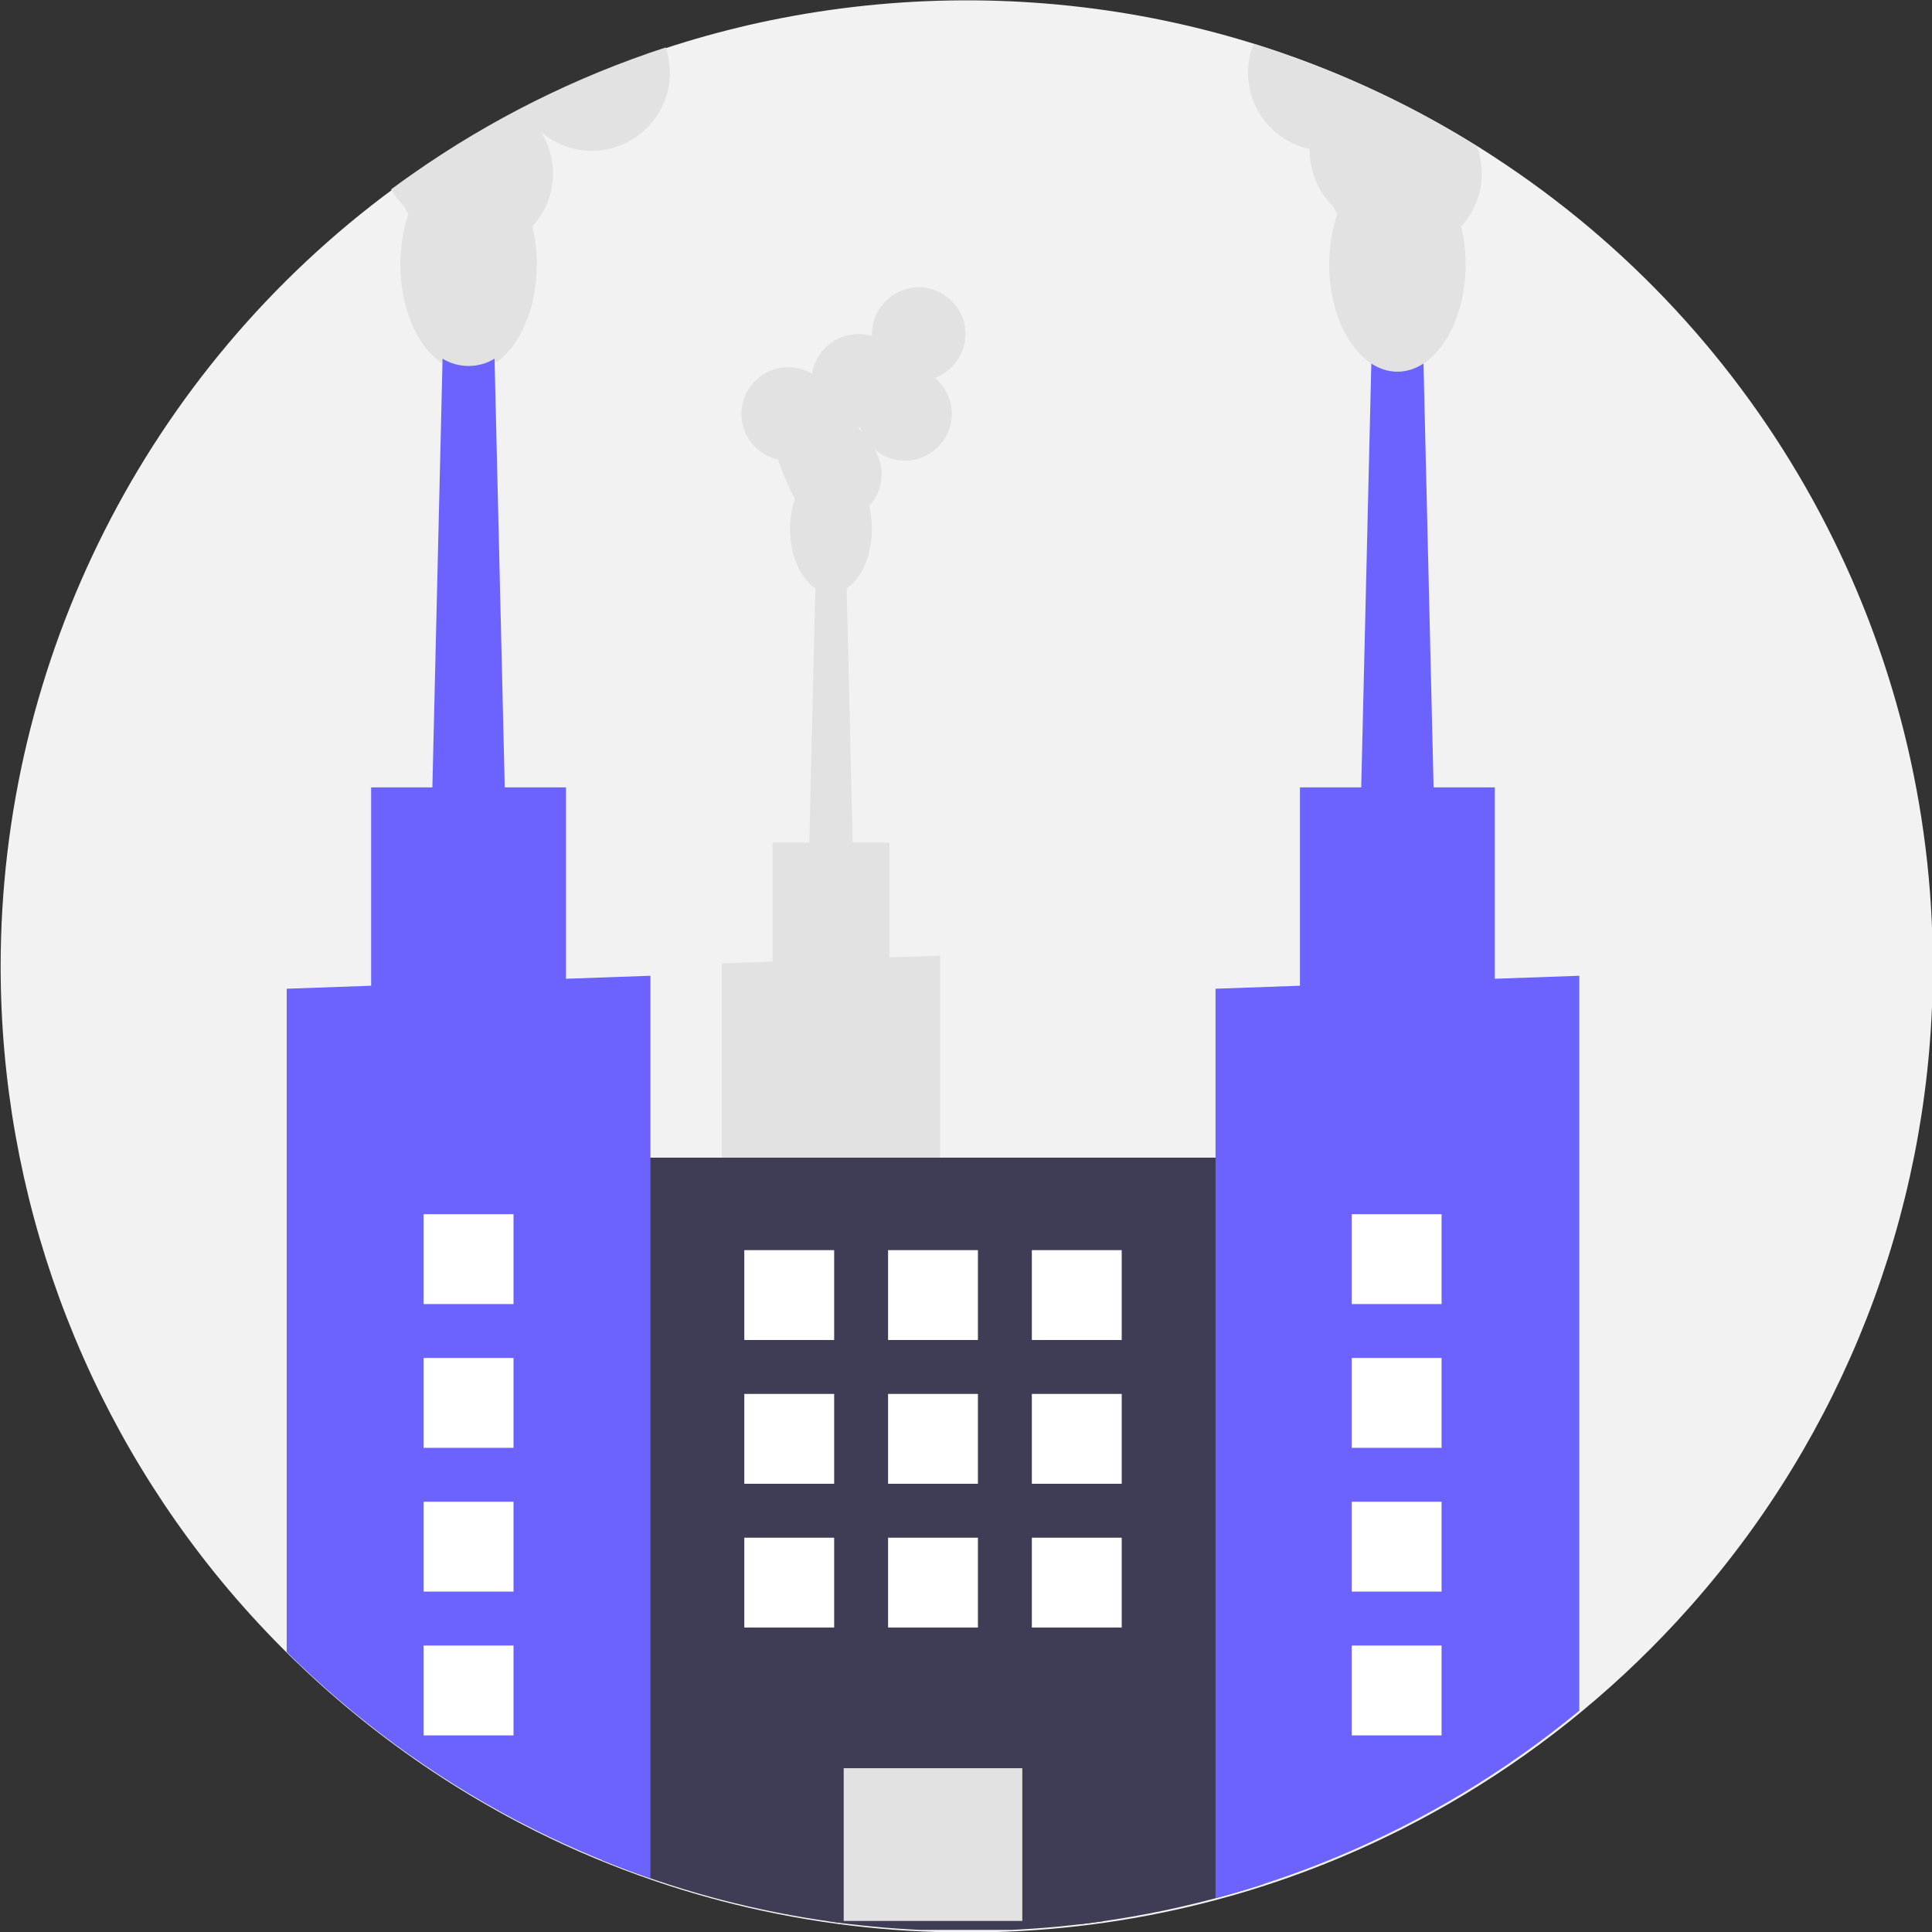 <?xml version="1.0" encoding="UTF-8" standalone="no"?>
<!DOCTYPE svg PUBLIC "-//W3C//DTD SVG 1.1//EN" "http://www.w3.org/Graphics/SVG/1.1/DTD/svg11.dtd">
<svg width="100%" height="100%" viewBox="0 0 430 430" version="1.1" xmlns="http://www.w3.org/2000/svg" xmlns:xlink="http://www.w3.org/1999/xlink" xml:space="preserve" xmlns:serif="http://www.serif.com/" style="fill-rule:evenodd;clip-rule:evenodd;stroke-linejoin:round;stroke-miterlimit:2;">
    <rect x="0" y="0" width="430" height="430" fill="#333333" stroke="none"/>
    <g transform="matrix(1,0,0,1,-434.33,-30.76)">
        <g transform="matrix(0.744,0,0,0.744,203.089,-88.95)">
            <path d="M889,450C889.1,518.203 864.959,584.27 820.91,636.34C819.31,638.24 817.68,640.11 816.02,641.97C796.485,663.94 773.729,682.818 748.53,697.96C742.75,701.43 736.843,704.7 730.81,707.77C730.2,708.08 729.58,708.39 728.97,708.69C728.24,709.06 727.5,709.42 726.76,709.78C711.493,717.253 695.59,723.35 679.24,728C677.54,728.48 675.837,728.947 674.13,729.4C652.623,735.091 630.529,738.275 608.29,738.89C607.13,738.92 605.99,738.94 604.89,738.96C604.5,738.97 604.12,738.98 603.74,738.98C602.49,738.99 601.25,739 600,739C576.564,739.017 553.213,736.187 530.46,730.57C528.18,730.01 525.91,729.42 523.65,728.8C511.746,725.55 500.064,721.532 488.68,716.77C482.68,714.27 476.787,711.573 471,708.68C469.69,708.02 468.38,707.36 467.09,706.68C466.54,706.41 466,706.12 465.46,705.84C434.619,689.562 406.96,667.861 383.81,641.78C382.21,639.99 380.64,638.17 379.09,636.34C335.129,584.218 311,518.184 311,449.998C311,358.19 354.744,271.668 428.68,217.24C430.32,216.03 431.97,214.83 433.64,213.66C433.97,213.43 434.3,213.2 434.63,212.97C463.973,192.416 496.909,177.543 531.73,169.12C533.71,168.63 535.69,168.17 537.69,167.74C575.406,159.49 614.388,158.807 652.37,165.73C654.36,166.1 656.35,166.48 658.33,166.89C692.84,173.968 725.755,187.335 755.43,206.32C756.09,206.74 756.75,207.16 757.41,207.6C758.74,208.46 760.07,209.34 761.38,210.23C841.135,263.849 889.064,353.897 889,450Z" style="fill:rgb(242,242,242);fill-rule:nonzero;"/>
        </g>
        <g transform="matrix(1,0,0,1,-156,-219.737)">
            <path d="M750.999,464.923L750.999,589.828L799.573,589.828L799.573,463.188L788.297,463.591L788.297,438.033L780.118,438.033L778.771,381.429C782.071,379.279 784.394,374.171 784.394,368.207C784.397,366.495 784.198,364.789 783.8,363.123C787.002,359.659 787.464,354.429 784.92,350.456C786.816,352.113 789.251,353.026 791.768,353.026C797.478,353.026 802.176,348.328 802.176,342.619C802.176,339.521 800.793,336.58 798.407,334.604C802.488,333.099 805.213,329.187 805.213,324.838C805.213,319.128 800.514,314.429 794.804,314.429C789.093,314.429 784.394,319.127 784.394,324.837C784.394,324.99 784.399,325.141 784.405,325.292C783.419,324.99 782.393,324.837 781.362,324.837C776.242,324.837 771.843,328.613 771.067,333.674C769.457,332.716 767.618,332.211 765.745,332.211C760.035,332.211 755.336,336.909 755.336,342.62C755.336,347.517 758.792,351.784 763.582,352.801C763.58,352.877 763.576,352.952 763.576,353.028C764.543,355.945 765.773,358.768 767.252,361.463C766.529,363.637 766.166,365.916 766.178,368.207C766.178,374.171 768.501,379.279 771.801,381.429L770.453,438.033L762.275,438.033L762.275,464.52L750.999,464.923ZM781.331,345.654L781.358,345.655C781.508,345.655 781.657,345.65 781.805,345.644C781.899,345.951 782.006,346.252 782.127,346.547C781.879,346.235 781.613,345.936 781.331,345.654L781.331,345.654Z" style="fill:rgb(226,226,226);fill-rule:nonzero;"/>
        </g>
        <path d="M715.712,450.037C713.201,450.854 710.673,451.624 708.131,452.347C706.867,452.704 705.601,453.051 704.332,453.388C694.684,455.94 684.878,457.815 674.987,459L623.485,459C614.745,457.954 606.069,456.371 597.507,454.258C595.812,453.841 594.124,453.402 592.444,452.941C584.223,450.697 576.145,447.96 568.254,444.744L568.254,288.411L715.712,288.411L715.712,450.037Z" style="fill:rgb(63,61,86);"/>
        <g transform="matrix(-1,7.65714e-16,-7.65714e-16,-1,1439.97,1103.04)">
            <rect x="778.105" y="644.041" width="39.756" height="34.696" style="fill:rgb(226,226,226);"/>
        </g>
        <path d="M582.483,41.325C583.105,43.125 583.433,45.036 583.433,46.984C583.433,56.499 575.603,64.329 566.088,64.329C561.891,64.329 557.834,62.806 554.675,60.045C558.915,66.667 558.144,75.383 552.808,81.158C553.471,83.934 553.803,86.778 553.797,89.632C553.797,102.805 547.001,113.485 538.618,113.485C530.234,113.485 523.438,102.805 523.438,89.632C523.418,85.812 524.023,82.015 525.228,78.39C524.911,77.866 524.621,77.325 524.361,76.77C523.177,75.622 522.174,74.322 521.372,72.915L521.83,72.576C523.049,71.677 524.276,70.784 525.518,69.914C525.763,69.743 526.009,69.572 526.254,69.401C543.531,57.299 562.484,47.845 582.483,41.325Z" style="fill:rgb(226,226,226);fill-rule:nonzero;"/>
        <g transform="matrix(1,0,0,1,-156,-219.737)">
            <path d="M685.941,451.767L703.291,451.767L702.672,425.747L702.672,425.737L700.401,330.327C696.855,332.494 692.377,332.494 688.831,330.327L686.561,425.737L686.561,425.747L685.941,451.767Z" style="fill:rgb(108,99,255);fill-rule:nonzero;"/>
        </g>
        <path d="M498.141,398.447L498.141,250.82L516.931,250.15L516.931,206.01L560.301,206.01L560.301,248.6L579.092,247.93L579.092,448.819C574.827,447.347 570.608,445.739 566.442,443.997C561.981,442.138 557.599,440.133 553.296,437.981C552.322,437.491 551.348,437 550.389,436.494C549.98,436.294 549.579,436.078 549.177,435.87C530.399,425.958 513.207,413.343 498.141,398.447Z" style="fill:rgb(108,99,255);fill-rule:nonzero;"/>
        <g transform="matrix(1,0,0,1,-156,-219.737)">
            <path d="M892.674,451.767L910.022,451.767L907.131,330.331C903.394,331.674 899.303,331.674 895.566,330.331L892.674,451.767Z" style="fill:rgb(108,99,255);fill-rule:nonzero;"/>
        </g>
        <path d="M704.871,453.243L704.871,250.82L723.661,250.15L723.661,206.01L767.031,206.01L767.031,248.6L779.181,248.17L785.831,247.93L785.831,411.504C777.588,418.303 768.838,424.491 759.651,430.011C755.353,432.591 750.962,435.022 746.476,437.305C746.022,437.535 745.561,437.766 745.108,437.989C744.565,438.264 744.015,438.532 743.464,438.799C732.112,444.356 720.288,448.889 708.131,452.347C707.046,452.653 705.96,452.952 704.871,453.243Z" style="fill:rgb(108,99,255);fill-rule:nonzero;"/>
        <path d="M713.369,40.503C730.817,45.955 747.519,53.632 763.058,63.366C765.282,69.382 764.021,76.308 759.539,81.158C760.202,83.934 760.534,86.778 760.528,89.632C760.528,102.805 753.732,113.485 745.348,113.485C736.965,113.485 730.169,102.805 730.169,89.632C730.149,85.812 730.753,82.015 731.959,78.39C731.641,77.866 731.352,77.325 731.092,76.77C727.727,73.51 725.827,69.018 725.832,64.332C725.832,64.206 725.838,64.081 725.841,63.955L725.841,63.955C717.858,62.259 712.098,55.147 712.098,46.985C712.098,44.699 712.55,42.51 713.369,40.503Z" style="fill:rgb(226,226,226);fill-rule:nonzero;"/>
        <g transform="matrix(-1,7.65714e-16,-7.65714e-16,-1,1503.97,857.737)">
            <rect x="819.983" y="528.737" width="20" height="20" style="fill:white;"/>
        </g>
        <g transform="matrix(-1,7.65714e-16,-7.65714e-16,-1,1439.97,857.737)">
            <rect x="787.983" y="528.737" width="20" height="20" style="fill:white;"/>
        </g>
        <g transform="matrix(-1,7.65714e-16,-7.65714e-16,-1,1375.97,857.737)">
            <rect x="755.983" y="528.737" width="20" height="20" style="fill:white;"/>
        </g>
        <g transform="matrix(-1,7.65714e-16,-7.65714e-16,-1,1503.97,921.737)">
            <rect x="819.983" y="560.737" width="20" height="20" style="fill:white;"/>
        </g>
        <g transform="matrix(-1,7.65714e-16,-7.65714e-16,-1,1439.97,921.737)">
            <rect x="787.983" y="560.737" width="20" height="20" style="fill:white;"/>
        </g>
        <g transform="matrix(-1,7.65714e-16,-7.65714e-16,-1,1375.97,921.737)">
            <rect x="755.983" y="560.737" width="20" height="20" style="fill:white;"/>
        </g>
        <g transform="matrix(-1,7.65714e-16,-7.65714e-16,-1,1503.97,985.737)">
            <rect x="819.983" y="592.737" width="20" height="20" style="fill:white;"/>
        </g>
        <g transform="matrix(-1,7.65714e-16,-7.65714e-16,-1,1439.97,985.737)">
            <rect x="787.983" y="592.737" width="20" height="20" style="fill:white;"/>
        </g>
        <g transform="matrix(-1,7.65714e-16,-7.65714e-16,-1,1375.97,985.737)">
            <rect x="755.983" y="592.737" width="20" height="20" style="fill:white;"/>
        </g>
        <g transform="matrix(-1,7.65714e-16,-7.65714e-16,-1,1233.24,841.737)">
            <rect x="684.618" y="520.737" width="20" height="20" style="fill:white;"/>
        </g>
        <g transform="matrix(-1,7.65714e-16,-7.65714e-16,-1,1233.24,905.737)">
            <rect x="684.618" y="552.737" width="20" height="20" style="fill:white;"/>
        </g>
        <g transform="matrix(-1,7.65714e-16,-7.65714e-16,-1,1233.24,969.737)">
            <rect x="684.618" y="584.737" width="20" height="20" style="fill:white;"/>
        </g>
        <g transform="matrix(-1,7.65714e-16,-7.65714e-16,-1,1233.24,1033.74)">
            <rect x="684.618" y="616.737" width="20" height="20" style="fill:white;"/>
        </g>
        <g transform="matrix(-1,7.65714e-16,-7.65714e-16,-1,1646.36,841.737)">
            <rect x="891.181" y="520.737" width="20" height="20" style="fill:white;"/>
        </g>
        <g transform="matrix(-1,7.65714e-16,-7.65714e-16,-1,1646.36,905.737)">
            <rect x="891.181" y="552.737" width="20" height="20" style="fill:white;"/>
        </g>
        <g transform="matrix(-1,7.65714e-16,-7.65714e-16,-1,1646.36,969.737)">
            <rect x="891.181" y="584.737" width="20" height="20" style="fill:white;"/>
        </g>
        <g transform="matrix(-1,7.65714e-16,-7.65714e-16,-1,1646.36,1033.74)">
            <rect x="891.181" y="616.737" width="20" height="20" style="fill:white;"/>
        </g>
        <path d="M680.304,458.295C673.373,459.303 666.392,459.97 659.387,460.295L639.104,460.295L639.013,460.291C635.55,460.128 632.092,459.884 628.641,459.555C625.158,459.223 621.683,458.805 618.22,458.304L618.16,458.295L680.304,458.295Z" style="fill:rgb(63,61,86);"/>
    </g>
</svg>
